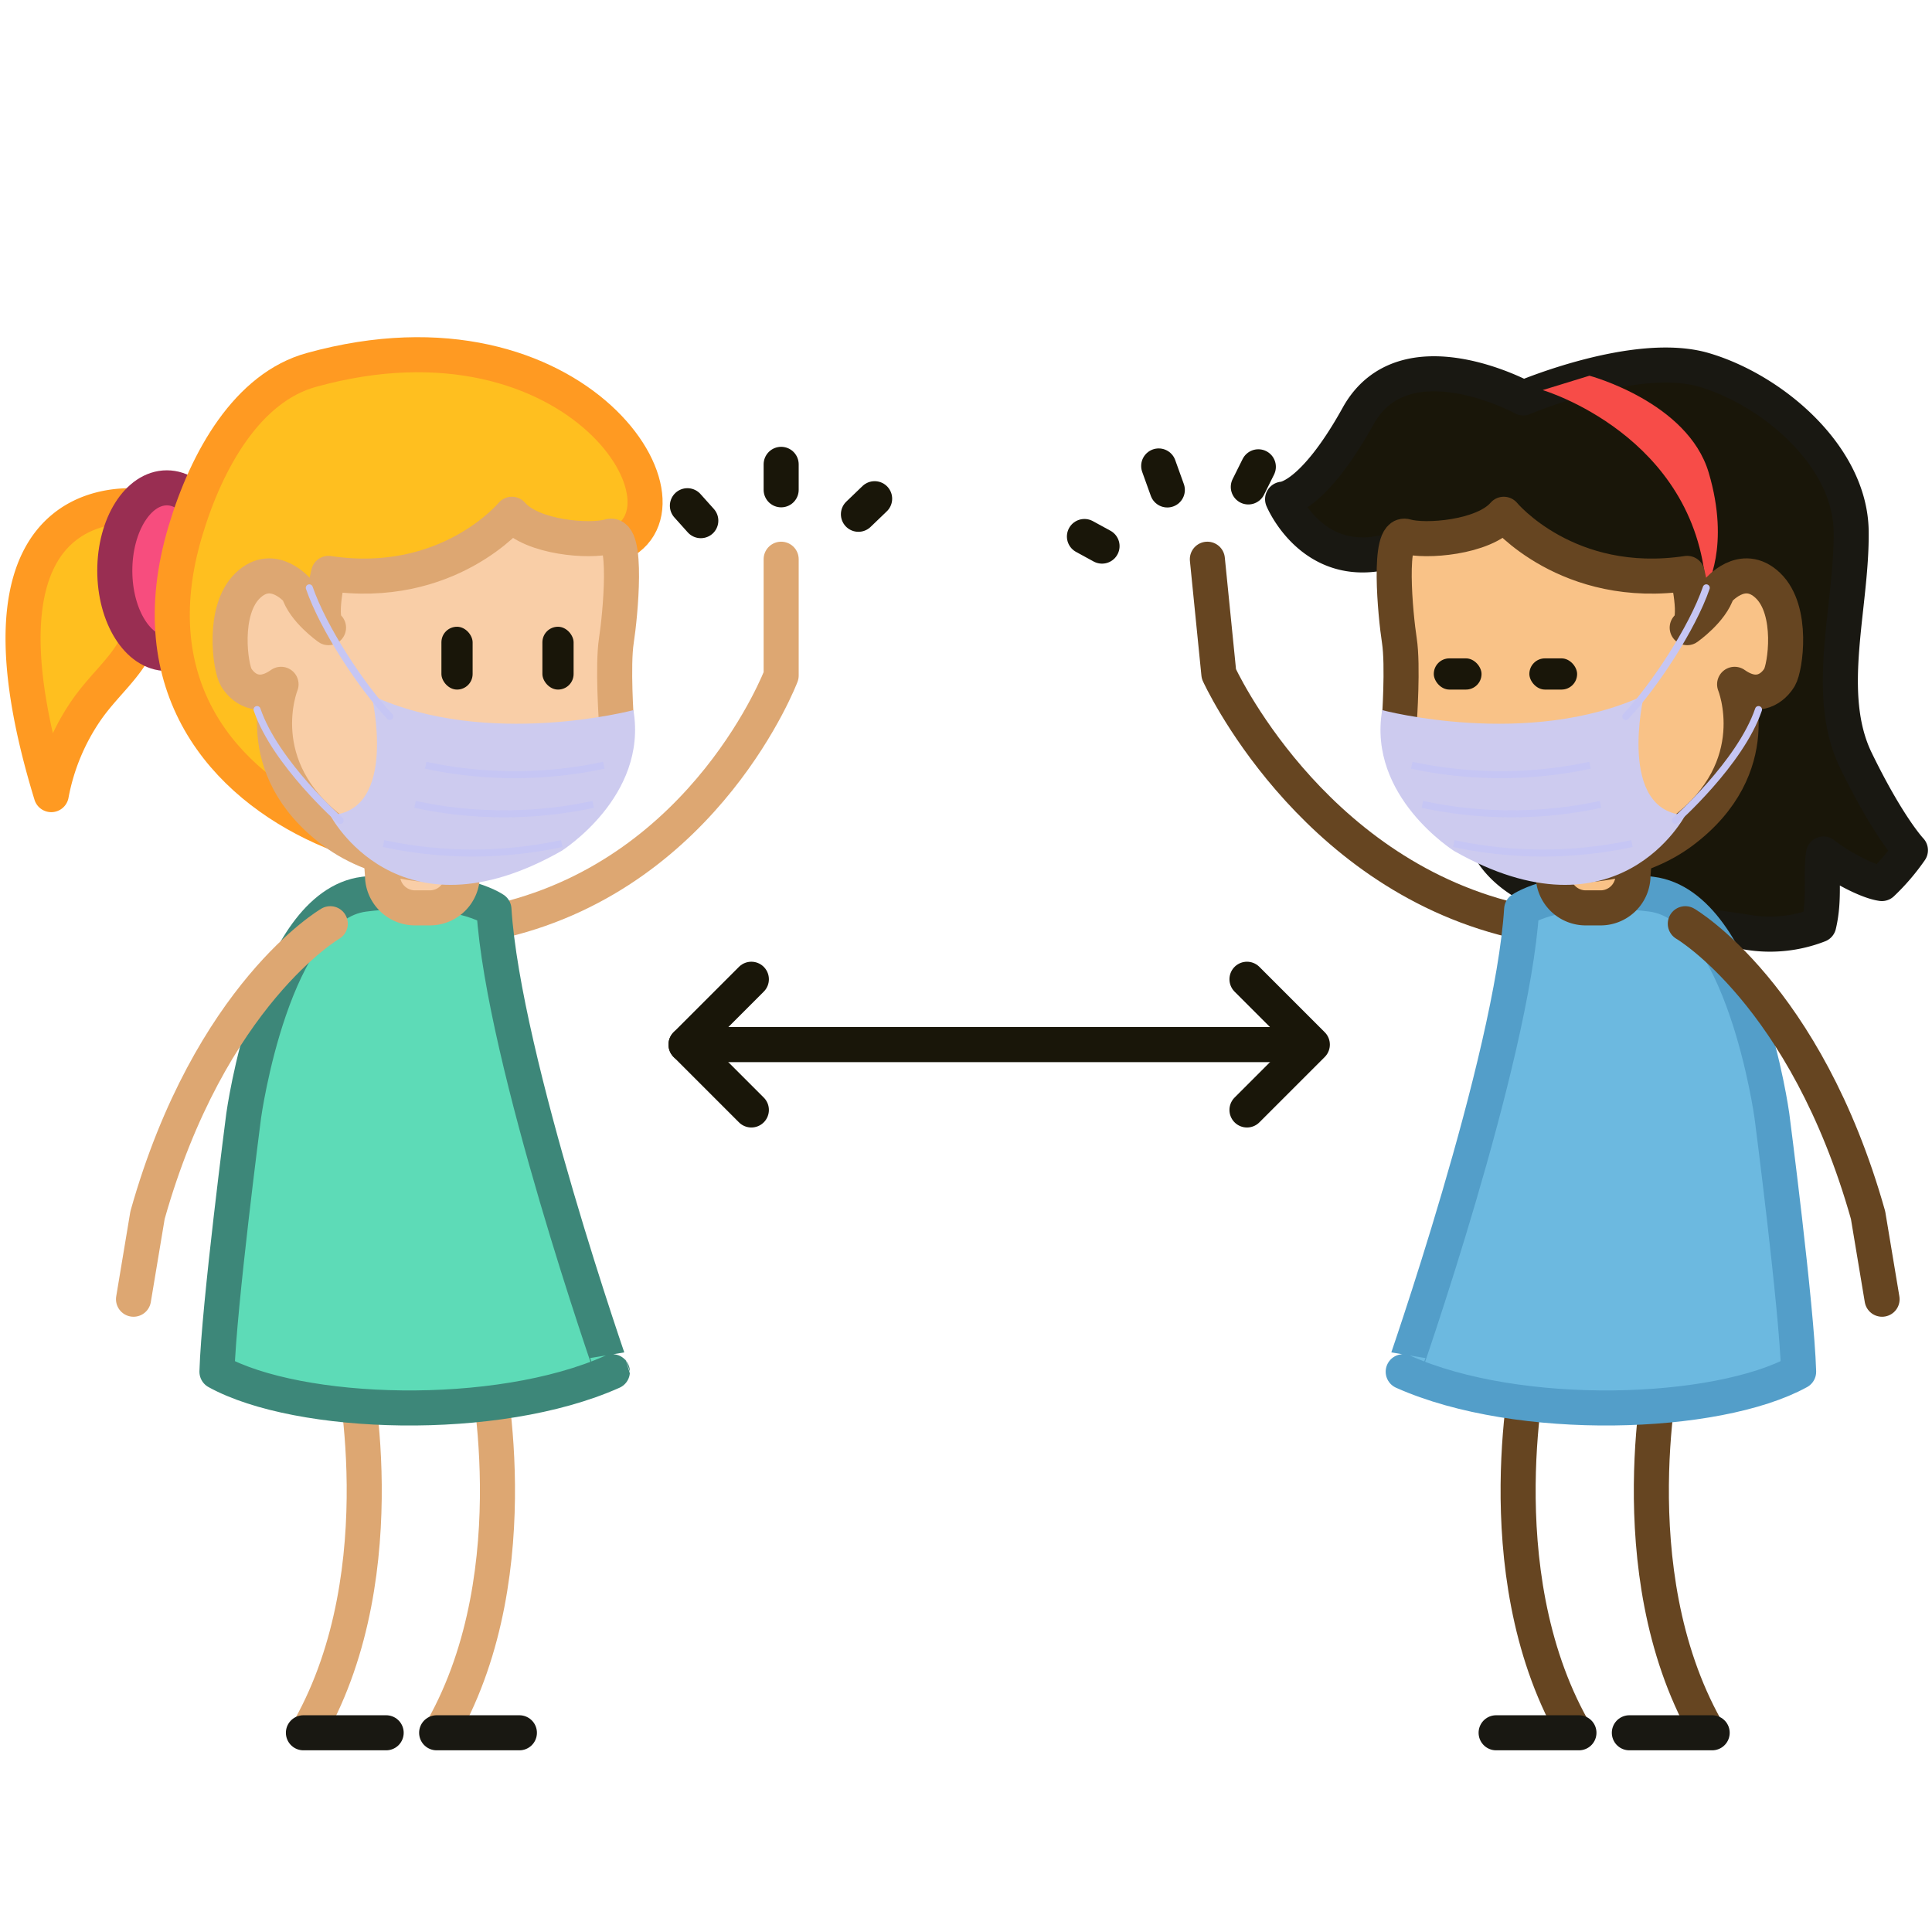 <svg xmlns="http://www.w3.org/2000/svg" viewBox="0 0 275.52 275.52"><defs><style>.cls-1,.cls-7{fill:#191609;}.cls-1{stroke:#191812;}.cls-1,.cls-10,.cls-11,.cls-12,.cls-13,.cls-14,.cls-15,.cls-2,.cls-4,.cls-5,.cls-6{stroke-linecap:round;stroke-linejoin:round;}.cls-1,.cls-11,.cls-12,.cls-13,.cls-14,.cls-15,.cls-2,.cls-4,.cls-5,.cls-6{stroke-width:5px;}.cls-10,.cls-12,.cls-15,.cls-2{fill:none;}.cls-2,.cls-6{stroke:#664521;}.cls-3{fill:#f74c48;}.cls-4{fill:#ffbf1f;stroke:#ff9a22;}.cls-5{fill:#6cb9e0;stroke:#539ec9;}.cls-6{fill:#f9c287;}.cls-8,.cls-9{fill:#cdcbef;}.cls-10,.cls-9{stroke:#c6c6f4;}.cls-9{stroke-miterlimit:10;}.cls-11{fill:#f74d7e;stroke:#992e52;}.cls-12,.cls-14{stroke:#dda772;}.cls-13{fill:#5ddbb7;stroke:#3d8779;}.cls-14{fill:#f9cea7;}.cls-15{stroke:#191609;}</style></defs><g id="Layer_7" data-name="Layer 7"><path class="cls-1" d="M200.11,77.93S209.91,102,211,116.21s24.25,14.44,38.28,16.75a19.14,19.14,0,0,0,10.09-1.05c.91-3.85.23-7,.67-10.12,1.91,1.54,6.08,3.9,8.33,4.21a30.21,30.21,0,0,0,4.07-4.75s-3.13-3.27-7.77-12.81-.54-21.93-.68-32.69-11.3-20.16-21-23-25.75,4-25.75,4-17-9.26-23.57,2.59-10.76,11.85-10.76,11.85S187.71,82.84,200.11,77.93Z"/><path class="cls-2" d="M172.18,79.75l1.64,16.36s12.75,28.08,41.85,35.11"/><path class="cls-2" d="M237.27,194s-6.72,29.79,6,52.49"/><line class="cls-1" x1="232.36" y1="247.11" x2="244.17" y2="247.11"/><path class="cls-3" d="M220,55.63s21.76,6.41,23.3,28.2c0,0,3.52-5.84.37-16.45-3-10.06-17-13.8-17-13.8Z"/><path class="cls-4" d="M21.48,72.34S-7,66.58,7.31,113.32a31.32,31.32,0,0,1,5.07-12.14c4.21-6,10.41-9,7.1-18.35C15.37,71.21,21.48,72.34,21.48,72.34Z"/><path class="cls-2" d="M218.27,194s-6.72,29.79,6,52.49"/><line class="cls-1" x1="213.36" y1="247.11" x2="225.17" y2="247.11"/><path class="cls-5" d="M217,129.69s5.45-3.81,18.52-2.17,17.17,31.6,17.17,31.6,3.54,27.24,3.81,36.5c-11.65,6.41-39.91,7.36-56.39,0C200.11,195.62,215.64,151.22,217,129.69Z"/><path class="cls-6" d="M228.26,129.47h-2.13a4.62,4.62,0,0,1-4.62-4.63v-3.76l11.81-2.15-.44,5.91A4.62,4.62,0,0,1,228.26,129.47Z"/><path class="cls-6" d="M214.45,73.34s9.09,11,26.16,8.43c0,0,1.68,6.79,0,7.74,0,0,3.49-2.45,4.31-5.18,0,0,3.54-4.36,7.22-.81s2.45,11.71,1.64,13.07-3,3.41-6.41,1c0,0,4.82,11.79-7.49,21-12.78,9.54-38.68,5.18-40.32-15.8,0,0,.55-7.9,0-11.44s-1.73-15.65.95-14.85S211.55,76.71,214.45,73.34Z"/><rect class="cls-7" x="204.47" y="93.89" width="6.81" height="4.45" rx="2.22"/><rect class="cls-7" x="218.1" y="93.89" width="6.81" height="4.45" rx="2.22"/><path class="cls-8" d="M197.11,101.27s20.8,5.54,37.32-2.09c0,0-3.9,16.54,5.91,17.07,0,0-9.54,18.44-33,5.09C207.37,121.34,195,113.62,197.11,101.27Z"/><path class="cls-9" d="M201.33,109.13a60.77,60.77,0,0,0,25.41,0"/><path class="cls-9" d="M202.85,114.71a60.53,60.53,0,0,0,25.4,0"/><path class="cls-9" d="M207.33,120.3a60.53,60.53,0,0,0,25.4,0"/><path class="cls-10" d="M243.33,83.83c-2,5.81-7.41,14-11.48,18.35"/><path class="cls-10" d="M238.93,117s9.26-8.18,11.85-15.81"/><ellipse class="cls-11" cx="23.79" cy="81.38" rx="7.42" ry="11.81"/><path class="cls-2" d="M240.34,131.73s17.16,10,26.06,41.55l2,12"/><path class="cls-4" d="M87.33,77.93S77.52,102,76.43,116.21s-63.3,4.09-50-40.46c3.08-10.31,8.92-20.52,18-23C82.54,42.21,101.43,73.34,87.33,77.93Z"/><path class="cls-12" d="M111.4,79.75V96.34s-10.54,27.85-39.64,34.88"/><path class="cls-12" d="M50.17,194s6.72,29.79-6,52.49"/><line class="cls-1" x1="55.07" y1="247.11" x2="43.27" y2="247.11"/><path class="cls-12" d="M69.17,194s6.72,29.79-6,52.49"/><line class="cls-1" x1="74.07" y1="247.11" x2="62.27" y2="247.11"/><path class="cls-13" d="M70.44,129.69s-5.45-3.81-18.52-2.17-17.17,31.6-17.17,31.6-3.54,27.24-3.81,36.5c11.64,6.41,39.91,7.36,56.39,0C87.33,195.62,71.8,151.22,70.44,129.69Z"/><path class="cls-14" d="M59.18,129.47h2.13a4.62,4.62,0,0,0,4.62-4.63v-3.76l-11.81-2.15.43,5.91A4.63,4.63,0,0,0,59.18,129.47Z"/><path class="cls-14" d="M73,73.34s-9.08,11-26.15,8.43c0,0-1.68,6.79,0,7.74,0,0-3.5-2.45-4.31-5.18,0,0-3.55-4.36-7.22-.81s-2.46,11.71-1.64,13.07,3,3.41,6.4,1c0,0-4.81,11.79,7.5,21,12.77,9.54,38.68,5.18,40.32-15.8,0,0-.55-7.9,0-11.44s1.73-15.65-1-14.85S75.89,76.71,73,73.34Z"/><rect class="cls-7" x="77.34" y="89.37" width="4.45" height="8.96" rx="2.22" transform="translate(159.14 187.71) rotate(-180)"/><rect class="cls-7" x="62.96" y="89.37" width="4.45" height="8.96" rx="2.22" transform="translate(130.36 187.71) rotate(-180)"/><path class="cls-8" d="M90.33,101.27S69.53,106.81,53,99.18c0,0,3.9,16.54-5.91,17.07,0,0,9.54,18.44,33,5.09C80.07,121.34,92.42,113.62,90.33,101.27Z"/><path class="cls-9" d="M86.11,109.13a60.77,60.77,0,0,1-25.41,0"/><path class="cls-9" d="M84.59,114.71a60.53,60.53,0,0,1-25.4,0"/><path class="cls-9" d="M80.11,120.3a60.57,60.57,0,0,1-25.41,0"/><path class="cls-10" d="M44.11,83.83c2,5.81,7.4,14,11.48,18.35"/><path class="cls-10" d="M48.51,117s-9.26-8.18-11.85-15.81"/><path class="cls-12" d="M47.1,131.73s-17.16,10-26.06,41.55l-2,12"/><polyline class="cls-15" points="107.15 158.29 97.83 148.97 107.15 139.65"/><line class="cls-15" x1="97.83" y1="148.97" x2="183.35" y2="148.97"/><polyline class="cls-15" points="177.83 158.29 187.15 148.97 177.83 139.65"/><line class="cls-15" x1="98.03" y1="72.12" x2="99.94" y2="74.25"/><line class="cls-15" x1="111.4" y1="66.22" x2="111.4" y2="69.85"/><line class="cls-15" x1="124.73" y1="71.12" x2="122.42" y2="73.34"/><line class="cls-15" x1="154.65" y1="76.51" x2="157.16" y2="77.88"/><line class="cls-15" x1="165.24" y1="66.45" x2="166.47" y2="69.87"/><line class="cls-15" x1="179.45" y1="66.57" x2="178.02" y2="69.44"/></g></svg>